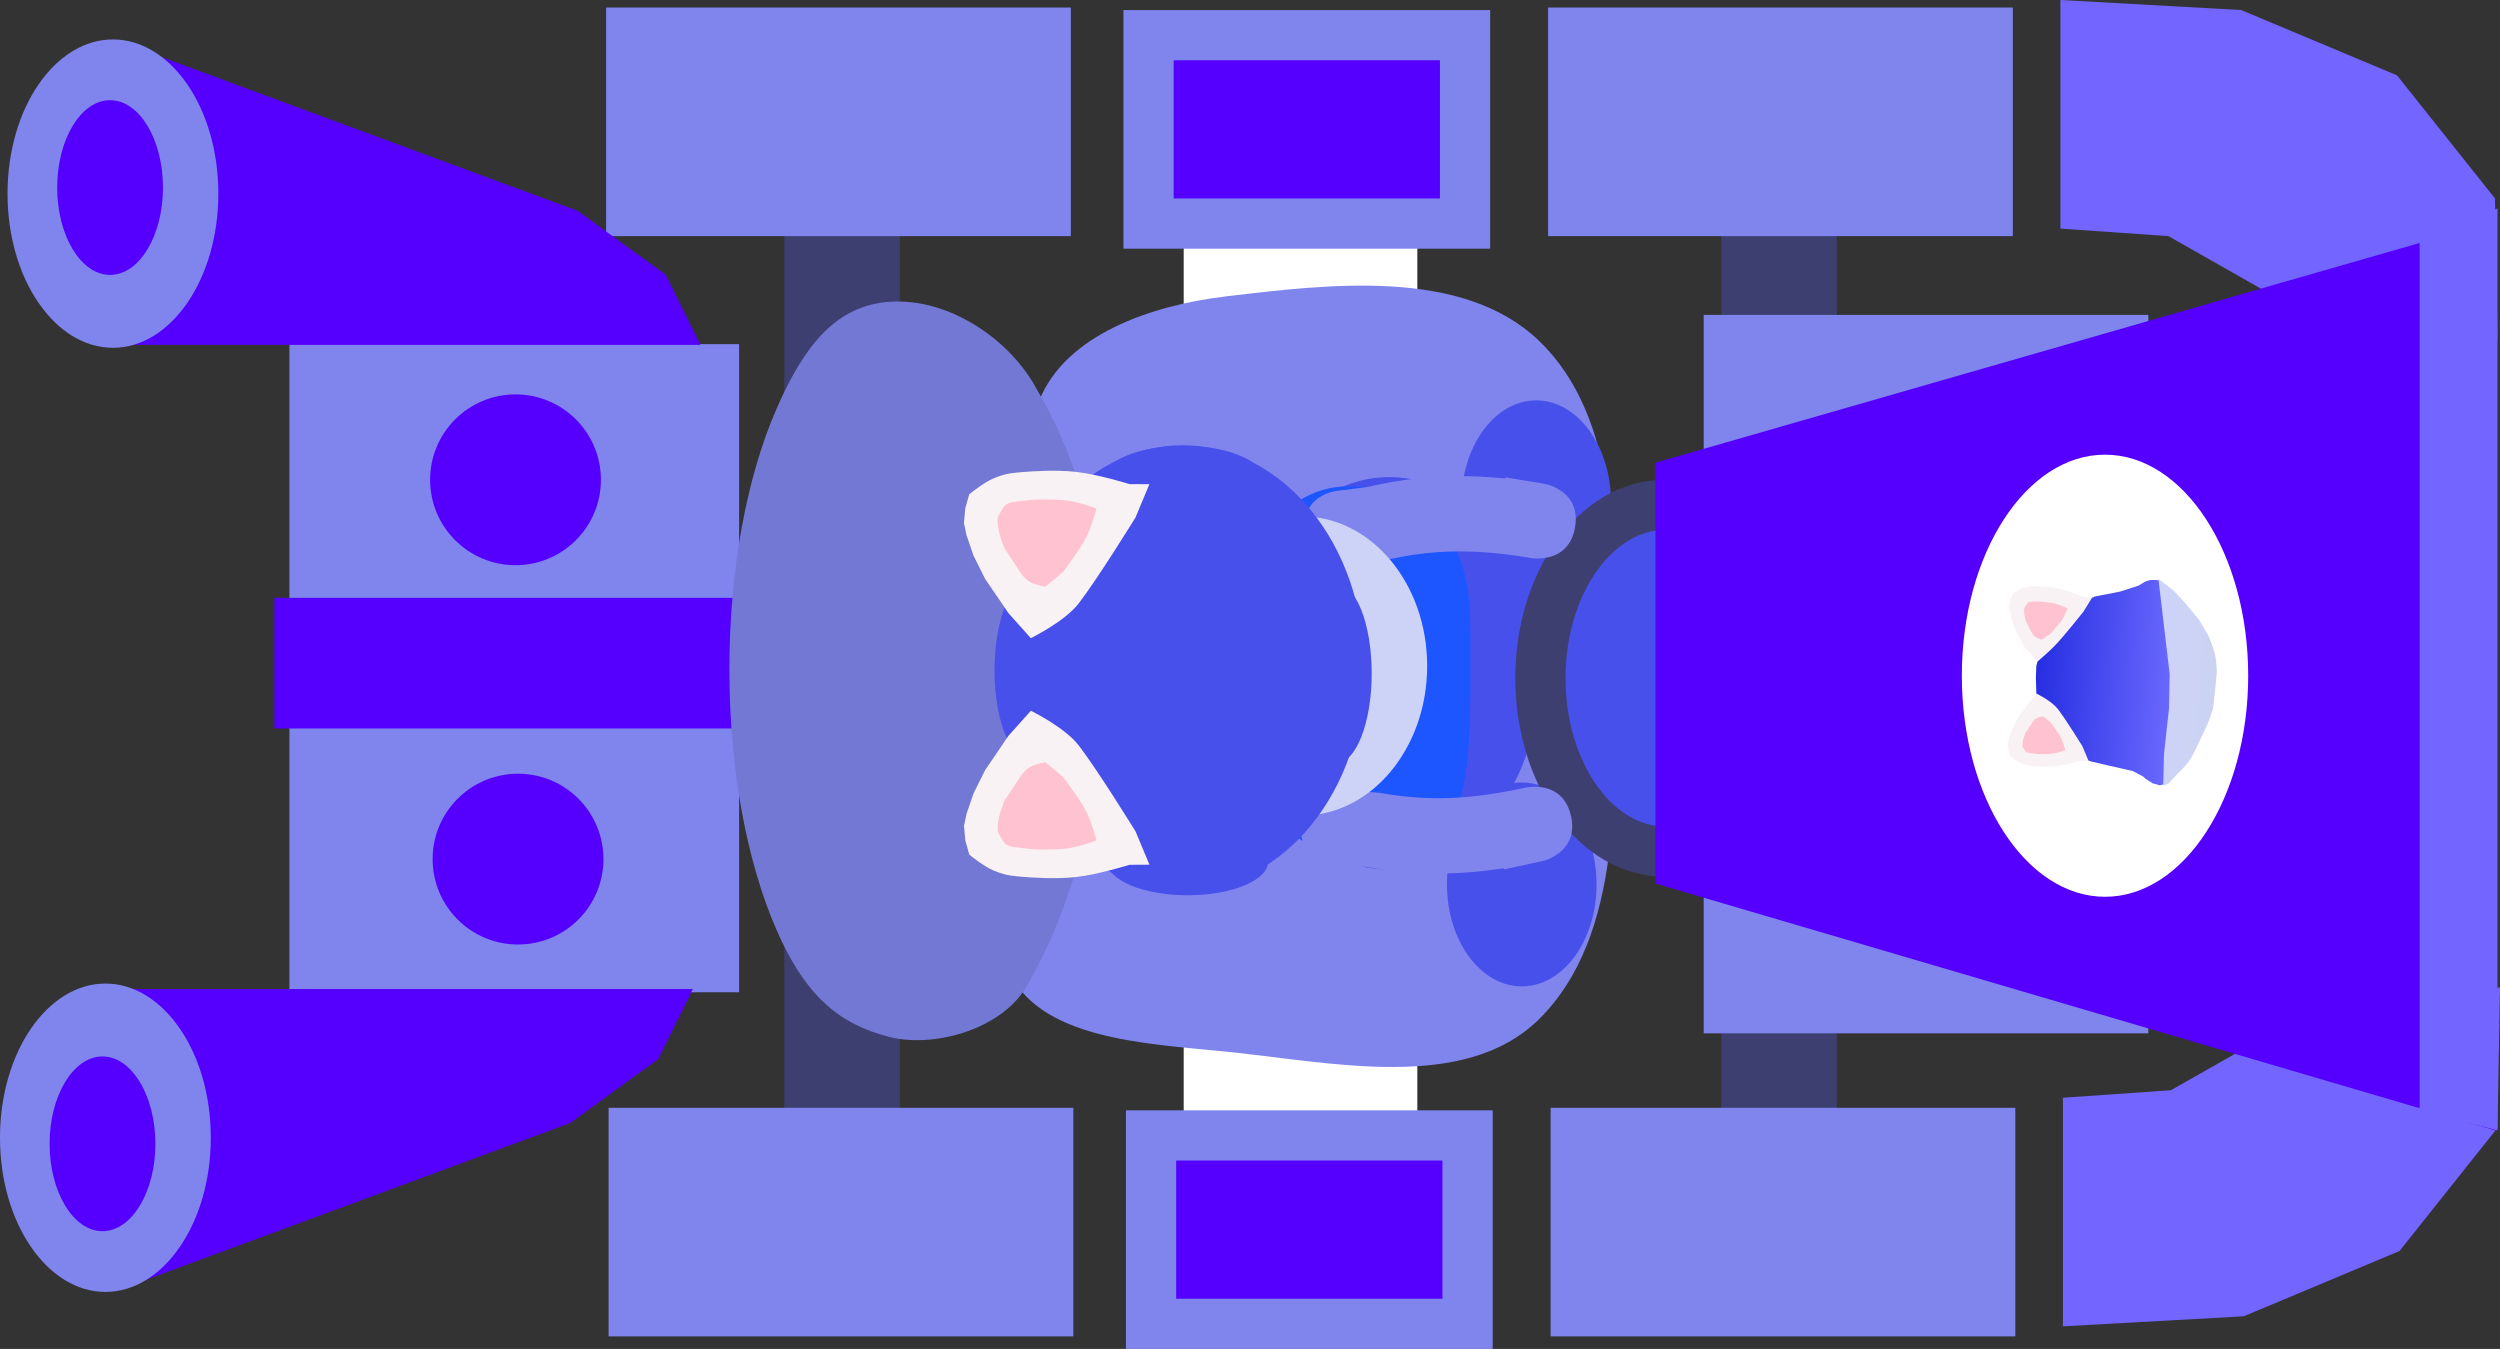 <svg version="1.1" xmlns="http://www.w3.org/2000/svg" xmlns:xlink="http://www.w3.org/1999/xlink" width="49.761" height="26.85" viewBox="0,0,49.761,26.85"><rect x="0" y="0" width="49.761" height="26.85" fill="#333333" stroke="none"/><defs><linearGradient x1="2723.165" y1="1976.855" x2="2729.738" y2="1976.855" gradientUnits="userSpaceOnUse" id="color-1"><stop offset="0" stop-color="#e7dee4"/><stop offset="1" stop-color="#e4c7cc"/></linearGradient><linearGradient x1="2724.619" y1="1974.898" x2="2724.619" y2="1979.373" gradientUnits="userSpaceOnUse" id="color-2"><stop offset="0" stop-color="#f6a0b7"/><stop offset="1" stop-color="#ffd0de"/></linearGradient><linearGradient x1="250.356" y1="179.988" x2="253.765" y2="180.184" gradientUnits="userSpaceOnUse" id="color-3"><stop offset="0" stop-color="#1721db"/><stop offset="1" stop-color="#6c6aff"/></linearGradient><linearGradient x1="253.246" y1="180.127" x2="254.564" y2="180.203" gradientUnits="userSpaceOnUse" id="color-4"><stop offset="0" stop-color="#cdd3fa"/><stop offset="1" stop-color="#cbd3f2"/></linearGradient></defs><g transform="translate(-210.453,-166.575)"><g data-paper-data="{&quot;isPaintingLayer&quot;:true}" fill-rule="nonzero" stroke-linejoin="miter" stroke-miterlimit="10" stroke-dasharray="" stroke-dashoffset="0" style="mix-blend-mode: normal"><path d="M223.414,178.675h25v2.1h-25z" fill="#ffffff" stroke="none" stroke-width="0.884" stroke-linecap="butt"/><path d="M234.014,170.775h4.65v18.6h-4.65z" fill="#ffffff" stroke="none" stroke-width="1" stroke-linecap="butt"/><path d="M244.714,170.525h2.3v18.75h-2.3z" fill="#3d3f70" stroke="none" stroke-width="1" stroke-linecap="butt"/><path d="M226.064,170.525h2.3v18.75h-2.3z" fill="#3d3f70" stroke="none" stroke-width="1" stroke-linecap="butt"/><path d="M251.464,166.575l3.6,0.2l3.1,1.3l1.95,2.45l0.05,2.8l-4.7,-1l-1.85,-1.05l-2.15,-0.15z" fill="#7365ff" stroke="none" stroke-width="1" stroke-linecap="round"/><path d="M251.514,188.425l2.15,-0.15l1.85,-1.05l4.7,-1l-0.05,2.8l-1.95,2.45l-3.1,1.3l-3.6,0.2z" data-paper-data="{&quot;origPos&quot;:null}" fill="#7365ff" stroke="none" stroke-width="1" stroke-linecap="round"/><path d="M216.214,173.425h8.95v12.9h-8.95z" fill="#7f85ed" stroke="none" stroke-width="1" stroke-linecap="butt"/><path d="M215.914,178.475h9.5v2.6h-9.5z" fill="#5500ff" stroke="none" stroke-width="1" stroke-linecap="butt"/><g data-paper-data="{&quot;origPos&quot;:null}" stroke="none" stroke-width="1.59" stroke-linecap="round"><path d="M234.837,172.476c2.083,-0.248 4.723,-0.571 6.242,0.875c1.616,1.546 1.52,4.256 1.511,6.441c0.009,2.43 0.186,5.41 -1.511,7.077c-1.493,1.461 -4.163,0.843 -6.242,0.636c-1.589,-0.159 -3.758,-0.242 -4.333,-1.67c-0.817,-1.84 0.975,-3.896 1.113,-5.884c0.126,-1.803 -1.234,-3.745 -0.477,-5.407c0.522,-1.306 2.23,-1.892 3.697,-2.067z" data-paper-data="{&quot;origPos&quot;:null}" fill="#7f85ed"/><path d="M228.152,172.583c1.18,-0.089 2.414,0.748 2.942,1.749c1.019,1.722 1.42,3.828 1.352,5.805c-0.073,2.107 -0.525,4.327 -1.59,6.123c-0.52,0.817 -1.827,1.177 -2.704,0.954c-1.002,-0.256 -1.673,-0.819 -2.249,-2.144c-0.576,-1.325 -0.932,-3.154 -0.932,-5.172c0,-2.018 0.356,-3.847 0.932,-5.172c0.576,-1.325 1.217,-2.066 2.249,-2.144z" fill="#7378d4"/></g><path d="M241.104,179.977c0,2.157 -1.342,3.906 -2.997,3.906c-1.655,0 -2.997,-1.749 -2.997,-3.906c0,-2.157 1.342,-3.906 2.997,-3.906c1.655,0 2.997,1.749 2.997,3.906z" data-paper-data="{&quot;origPos&quot;:null}" fill="#4850ec" stroke="none" stroke-width="NaN" stroke-linecap="butt"/><path d="M239.718,179.012c0,1.88 0.078,3.703 -0.647,4.171c-0.242,0.156 -1.522,0.37 -1.81,0.37c-1.357,0 -2.457,-1.633 -2.457,-3.648c0,-2.015 1.1,-3.648 2.457,-3.648c1.357,0 2.457,0.74 2.457,2.755z" data-paper-data="{&quot;origPos&quot;:null}" fill="#1d55ff" stroke="none" stroke-width="0" stroke-linecap="butt"/><path d="M242.519,176.573c0,1.121 -0.667,2.029 -1.489,2.029c-0.822,0 -1.489,-0.908 -1.489,-2.029c0,-1.121 0.667,-2.029 1.489,-2.029c0.822,0 1.489,0.908 1.489,2.029z" data-paper-data="{&quot;origPos&quot;:null}" fill="#4850ec" stroke="none" stroke-width="0" stroke-linecap="butt"/><path d="M242.232,184.179c0,1.121 -0.667,2.029 -1.489,2.029c-0.822,0 -1.489,-0.908 -1.489,-2.029c0,-1.121 0.667,-2.029 1.489,-2.029c0.822,0 1.489,0.908 1.489,2.029z" data-paper-data="{&quot;origPos&quot;:null}" fill="#4850ec" stroke="none" stroke-width="0" stroke-linecap="butt"/><path d="M244.364,172.843h8.85v14.3h-8.85z" fill="#7f85ed" stroke="none" stroke-width="1.147" stroke-linecap="butt"/><path d="M243.589,176.625c0.683,0 1.302,0.387 1.75,1.011c0.448,0.625 0.725,1.487 0.725,2.439c0,0.952 -0.277,1.814 -0.725,2.439c-0.448,0.624 -1.067,1.011 -1.75,1.011c-0.683,0 -1.302,-0.387 -1.75,-1.011c-0.448,-0.625 -0.725,-1.487 -0.725,-2.439c0,-0.952 0.277,-1.814 0.725,-2.439c0.448,-0.624 1.067,-1.011 1.75,-1.011z" data-paper-data="{&quot;origPos&quot;:null}" fill="#4850ec" stroke="#3d3f70" stroke-width="1" stroke-linecap="butt"/><path d="M243.404,175.785l16.724,-4.809v18.102l-16.724,-4.917z" data-paper-data="{&quot;origPos&quot;:null}" fill="#5500ff" stroke="none" stroke-width="0.54" stroke-linecap="butt"/><path d="M252.352,175.625c0.786,0 1.499,0.493 2.015,1.29c0.516,0.796 0.835,1.896 0.835,3.11c0,1.214 -0.319,2.314 -0.835,3.11c-0.516,0.797 -1.229,1.29 -2.015,1.29c-0.786,0 -1.499,-0.493 -2.015,-1.29c-0.516,-0.796 -0.835,-1.896 -0.835,-3.11c0,-1.214 0.319,-2.314 0.835,-3.11c0.516,-0.797 1.229,-1.29 2.015,-1.29z" data-paper-data="{&quot;origPos&quot;:null}" fill="#ffffff" stroke="none" stroke-width="1" stroke-linecap="butt"/><g><path d="M222.567,188.625h9.25v4.55h-9.25z" fill="#7f85ed" stroke="none" stroke-width="1.062" stroke-linecap="butt"/><path d="M241.317,188.625h9.25v4.55h-9.25z" fill="#7f85ed" stroke="none" stroke-width="1.062" stroke-linecap="butt"/><path d="M233.364,189.175h6.3v3.75h-6.3z" fill="#5500ff" stroke="#7f85ed" stroke-width="1" stroke-linecap="round"/></g><g data-paper-data="{&quot;origPos&quot;:null}"><path d="M222.517,166.725h9.25v4.55h-9.25z" fill="#7f85ed" stroke="none" stroke-width="1.062" stroke-linecap="butt"/><path d="M241.267,166.725h9.25v4.55h-9.25z" data-paper-data="{&quot;origPos&quot;:null}" fill="#7f85ed" stroke="none" stroke-width="1.062" stroke-linecap="butt"/><path d="M233.314,167.275h6.3v3.75h-6.3z" data-paper-data="{&quot;origPos&quot;:null}" fill="#5500ff" stroke="#7f85ed" stroke-width="1" stroke-linecap="round"/></g><g stroke="none"><path d="M212.933,167.439l9.018,3.333l1.754,1.273l0.689,1.394h-11.461z" fill="#5500ff" stroke-width="1.232" stroke-linecap="round"/><path d="M211.217,172.598c-0.381,-0.555 -0.614,-1.322 -0.614,-2.169c0,-0.847 0.234,-1.614 0.614,-2.169c0.381,-0.556 0.905,-0.9 1.484,-0.9c0.578,0 1.103,0.343 1.484,0.9c0.381,0.555 0.614,1.322 0.614,2.169c0,0.847 -0.234,1.614 -0.614,2.169c-0.381,0.556 -0.905,0.9 -1.484,0.9c-0.579,0 -1.103,-0.343 -1.484,-0.9z" fill="#7f85ed" stroke-width="2.387" stroke-linecap="butt"/><path d="M211.9,171.537c-0.19,-0.314 -0.309,-0.749 -0.309,-1.229c0,-0.48 0.118,-0.915 0.309,-1.229c0.19,-0.315 0.453,-0.51 0.744,-0.51c0.291,0 0.553,0.195 0.744,0.51c0.19,0.314 0.309,0.749 0.309,1.229c0,0.48 -0.118,0.915 -0.309,1.229c-0.19,0.315 -0.453,0.51 -0.744,0.51c-0.291,0 -0.553,-0.195 -0.744,-0.51z" fill="#5500ff" stroke-width="1.197" stroke-linecap="butt"/></g><g stroke="none"><path d="M212.783,186.261h11.461l-0.689,1.394l-1.754,1.273l-9.018,3.333z" fill="#5500ff" stroke-width="1.232" stroke-linecap="round"/><path d="M212.551,186.152c0.578,0 1.103,0.343 1.484,0.9c0.381,0.555 0.614,1.322 0.614,2.169c0,0.847 -0.234,1.614 -0.614,2.169c-0.381,0.556 -0.905,0.9 -1.484,0.9c-0.579,0 -1.103,-0.343 -1.484,-0.9c-0.381,-0.555 -0.614,-1.322 -0.614,-2.169c0,-0.847 0.234,-1.614 0.614,-2.169c0.381,-0.556 0.905,-0.9 1.484,-0.9z" fill="#7f85ed" stroke-width="2.387" stroke-linecap="butt"/><path d="M212.493,187.603c0.291,0 0.553,0.195 0.744,0.51c0.19,0.314 0.309,0.749 0.309,1.229c0,0.48 -0.118,0.915 -0.309,1.229c-0.19,0.315 -0.453,0.51 -0.744,0.51c-0.291,0 -0.553,-0.195 -0.744,-0.51c-0.19,-0.314 -0.309,-0.749 -0.309,-1.229c0,-0.48 0.118,-0.915 0.309,-1.229c0.19,-0.315 0.453,-0.51 0.744,-0.51z" fill="#5500ff" stroke-width="1.197" stroke-linecap="butt"/></g><path d="M220.764,181.975c0.469,0 0.894,0.19 1.202,0.498c0.308,0.308 0.498,0.733 0.498,1.202c0,0.469 -0.19,0.894 -0.498,1.202c-0.308,0.308 -0.733,0.498 -1.202,0.498c-0.469,0 -0.894,-0.19 -1.202,-0.498c-0.308,-0.308 -0.498,-0.733 -0.498,-1.202c0,-0.469 0.19,-0.894 0.498,-1.202c0.308,-0.308 0.733,-0.498 1.202,-0.498z" fill="#5500ff" stroke="none" stroke-width="1" stroke-linecap="butt"/><path d="M220.714,174.425c0.469,0 0.894,0.19 1.202,0.498c0.308,0.308 0.498,0.733 0.498,1.202c0,0.469 -0.19,0.894 -0.498,1.202c-0.308,0.308 -0.733,0.498 -1.202,0.498c-0.469,0 -0.894,-0.19 -1.202,-0.498c-0.308,-0.308 -0.498,-0.733 -0.498,-1.202c0,-0.469 0.19,-0.894 0.498,-1.202c0.308,-0.308 0.733,-0.498 1.202,-0.498z" fill="#5500ff" stroke="none" stroke-width="1" stroke-linecap="butt"/><path d="M258.614,171.375l1.55,-0.65v18.35l-1.55,-0.4z" data-paper-data="{&quot;origPos&quot;:null}" fill="#7365ff" stroke="none" stroke-width="1" stroke-linecap="round"/><path d="M236.339,183.051c-0.011,-0.75 0.739,-0.761 0.739,-0.761l0.82,0.063c1.045,0.189 1.895,0.123 2.933,-0.104c0,0 0.12,-0.026 0.273,-0.009c0.226,0.025 0.524,0.145 0.62,0.581c0.096,0.436 -0.126,0.67 -0.32,0.787c-0.075,0.049 -0.16,0.086 -0.252,0.106l-0.76,0.166l-0.005,-0.023c-0.919,0.141 -1.782,0.148 -2.756,-0.029l-0.53,-0.039c0,0 -0.75,0.011 -0.761,-0.739z" data-paper-data="{&quot;origPos&quot;:null,&quot;origRot&quot;:0}" fill="#7f85ed" stroke="none" stroke-width="0.5" stroke-linecap="butt"/><path d="M237.138,176.336l0.527,-0.066c0.963,-0.226 1.826,-0.264 2.751,-0.17l0.004,-0.023l0.767,0.127c0.094,0.016 0.18,0.048 0.257,0.093c0.2,0.107 0.433,0.329 0.36,0.77c-0.073,0.441 -0.365,0.575 -0.589,0.612c-0.152,0.025 -0.273,0.005 -0.273,0.005c-1.048,-0.174 -1.9,-0.197 -2.934,0.046l-0.815,0.105c0,0 -0.75,0.027 -0.777,-0.722c-0.027,-0.75 0.722,-0.777 0.722,-0.777z" data-paper-data="{&quot;origPos&quot;:null,&quot;index&quot;:null,&quot;origRot&quot;:0}" fill="#7f85ed" stroke="none" stroke-width="0.5" stroke-linecap="butt"/><path d="M237.763,179.98c0,1.604 -0.723,2.904 -1.614,2.904c-0.891,0 -1.614,-1.3 -1.614,-2.904c0,-1.604 0.723,-2.904 1.614,-2.904c0.891,0 1.614,1.3 1.614,2.904z" data-paper-data="{&quot;origPos&quot;:null}" fill="#ffe0a0" stroke="none" stroke-width="0" stroke-linecap="butt"/><path d="M238.86,179.831c0,1.645 -1.117,2.978 -2.494,2.978c-1.378,0 -2.494,-1.333 -2.494,-2.978c0,-1.645 1.117,-2.978 2.494,-2.978c1.378,0 2.494,1.333 2.494,2.978z" data-paper-data="{&quot;origPos&quot;:null}" fill="#ccd3f6" stroke="none" stroke-width="0" stroke-linecap="butt"/><g data-paper-data="{&quot;origPos&quot;:null}" fill="#4850ec" stroke="none" stroke-width="0" stroke-linecap="butt"><path d="M237.607,179.868c0,2.447 -1.617,4.43 -3.611,4.43c-1.994,0 -3.611,-1.983 -3.611,-4.43c0,-2.447 1.617,-4.43 3.611,-4.43c1.994,0 3.611,1.983 3.611,4.43z" data-paper-data="{&quot;origPos&quot;:null}"/><path d="M235.745,179.793c0,1.213 -0.75,2.196 -1.675,2.196c-0.925,0 -1.675,-0.983 -1.675,-2.196c0,-1.213 0.75,-2.196 1.675,-2.196c0.925,0 1.675,0.983 1.675,2.196z" data-paper-data="{&quot;origPos&quot;:null}"/><path d="M237.756,179.98c0,0.987 -0.317,1.787 -0.707,1.787c-0.391,0 -0.707,-0.8 -0.707,-1.787c0,-0.987 0.317,-1.787 0.707,-1.787c0.391,0 0.707,0.8 0.707,1.787z" data-paper-data="{&quot;origPos&quot;:null}"/><path d="M231.662,179.917c0,0.987 -0.317,1.787 -0.707,1.787c-0.391,0 -0.707,-0.8 -0.707,-1.787c0,-0.987 0.317,-1.787 0.707,-1.787c0.391,0 0.707,0.8 0.707,1.787z" data-paper-data="{&quot;origPos&quot;:null}"/><path d="M235.608,176.119c0,0.37 -0.717,0.67 -1.601,0.67c-0.884,0 -1.601,-0.3 -1.601,-0.67c0,-0.37 0.717,-0.67 1.601,-0.67c0.884,0 1.601,0.3 1.601,0.67z" data-paper-data="{&quot;origPos&quot;:null}"/><path d="M235.694,183.725c0,0.37 -0.717,0.67 -1.601,0.67c-0.884,0 -1.601,-0.3 -1.601,-0.67c0,-0.37 0.717,-0.67 1.601,-0.67c0.884,0 1.601,0.3 1.601,0.67z" data-paper-data="{&quot;origPos&quot;:null}"/></g><path d="" data-paper-data="{&quot;index&quot;:null}" fill="url(#color-1)" stroke="#000000" stroke-width="0" stroke-linecap="round"/><path d="" data-paper-data="{&quot;index&quot;:null}" fill="url(#color-2)" stroke="#000000" stroke-width="0" stroke-linecap="round"/><g><path d="M251.074,179.521l0.109,-0.19l0.209,-0.308l0.314,-0.343l0.204,-0.133l0.243,-0.099l0.506,-0.1l0.363,-0.118l0.123,-0.075c0,0 0.069,-0.03 0.115,-0.035c0.047,-0.005 0.18,0.005 0.18,0.005l0.047,0.075l0.12,0.693l0.125,1.854l-0.082,1.342l-0.067,0.084l-0.141,0.033l-0.142,-0.039l-0.139,-0.091l-0.049,-0.044l-0.21,-0.11l-0.514,-0.117l-0.321,-0.075l-0.101,-0.037l-0.133,-0.149l-0.377,-0.375l-0.42,-0.643l-0.051,-0.158l-0.009,-0.295l0.009,-0.247z" data-paper-data="{&quot;index&quot;:null}" fill="url(#color-3)" stroke="#000000" stroke-width="0" stroke-linecap="round"/><path d="M253.792,178.41l0.161,0.174l0.267,0.322l0.191,0.323c0,0 0.096,0.226 0.131,0.379c0.035,0.153 0.036,0.344 0.036,0.344l-0.038,0.396l-0.037,0.334l-0.105,0.295l-0.195,0.413c0,0 -0.096,0.216 -0.183,0.339c-0.086,0.123 -0.235,0.255 -0.235,0.255l-0.169,0.188l-0.106,0.042l0.016,-0.637l0.1,-0.902l0.013,-0.684l-0.126,-1.062l-0.098,-0.832l0.291,0.224z" data-paper-data="{&quot;index&quot;:null}" fill="url(#color-4)" stroke="#000000" stroke-width="0" stroke-linecap="round"/><path d="M250.44,181.277l0.061,-0.178l0.1,-0.201l0.203,-0.298l0.193,-0.215c0,0 0.291,0.142 0.413,0.299c0.159,0.205 0.492,0.744 0.492,0.744l0.121,0.288l-0.172,0.001c0,0 -0.274,0.085 -0.46,0.106c-0.186,0.02 -0.382,0.005 -0.479,-0.003c-0.096,-0.008 -0.152,-0.017 -0.24,-0.055c-0.089,-0.038 -0.207,-0.136 -0.207,-0.136l-0.034,-0.122l-0.011,-0.127z" data-paper-data="{&quot;index&quot;:null}" fill="#f9f2f5" stroke="#000000" stroke-width="0" stroke-linecap="round"/><path d="M250.991,180.87c0.047,-0.026 0.131,-0.039 0.131,-0.039l0.152,0.128c0,0 0.161,0.213 0.204,0.306c0.043,0.092 0.085,0.242 0.085,0.242c0,0 -0.135,0.052 -0.246,0.068c-0.112,0.016 -0.289,0.009 -0.289,0.009c0,0 -0.177,-0.015 -0.215,-0.028c-0.038,-0.013 -0.05,-0.029 -0.073,-0.071c-0.023,-0.043 -0.037,-0.038 -0.029,-0.12c0.007,-0.082 0.058,-0.203 0.058,-0.203l0.141,-0.214c0,0 0.035,-0.052 0.082,-0.078z" data-paper-data="{&quot;index&quot;:null}" fill="#ffc2d0" stroke="#000000" stroke-width="0" stroke-linecap="round"/><path d="M250.445,178.625l0.026,-0.125l0.048,-0.117c0,0 0.128,-0.084 0.221,-0.111c0.093,-0.027 0.149,-0.03 0.245,-0.027c0.096,0.003 0.294,0.011 0.476,0.052c0.182,0.042 0.445,0.158 0.445,0.158l0.185,0.021l-0.167,0.272c0,0 -0.392,0.496 -0.574,0.682c-0.139,0.142 -0.338,0.309 -0.338,0.309l-0.273,-0.295l-0.167,-0.319l-0.076,-0.211l-0.04,-0.183z" data-paper-data="{&quot;index&quot;:null}" fill="#f9f2f5" stroke="#000000" stroke-width="0" stroke-linecap="round"/><g fill="none" stroke="none" stroke-width="1" stroke-linecap="butt" font-family="sans-serif" font-weight="normal" font-size="12" text-anchor="start"/><path d="M250.964,179.253c-0.044,-0.031 -0.072,-0.087 -0.072,-0.087l-0.116,-0.228c0,0 -0.037,-0.126 -0.034,-0.208c0.002,-0.082 0.015,-0.076 0.043,-0.116c0.028,-0.04 0.042,-0.054 0.081,-0.062c0.039,-0.009 0.217,-0.003 0.217,-0.003c0,0 0.177,0.013 0.286,0.042c0.109,0.029 0.237,0.096 0.237,0.096c0,0 -0.058,0.144 -0.112,0.231c-0.054,0.087 -0.238,0.28 -0.238,0.28l-0.166,0.11c0,0 -0.082,-0.023 -0.126,-0.054z" data-paper-data="{&quot;index&quot;:null}" fill="#ffc2d0" stroke="#000000" stroke-width="0" stroke-linecap="round"/></g><g stroke="#000000" stroke-width="0" stroke-linecap="round"><path d="M229.691,182.775l0.14,-0.409l0.23,-0.462l0.467,-0.686l0.444,-0.496c0,0 0.67,0.327 0.951,0.689c0.367,0.473 1.132,1.712 1.132,1.712l0.277,0.663l-0.396,0.002c0,0 -0.632,0.196 -1.059,0.243c-0.428,0.047 -0.88,0.011 -1.102,-0.006c-0.221,-0.018 -0.349,-0.04 -0.553,-0.127c-0.204,-0.087 -0.476,-0.313 -0.476,-0.313l-0.079,-0.28l-0.026,-0.292z" data-paper-data="{&quot;index&quot;:null}" fill="#f9f2f5"/><path d="M230.961,181.837c0.108,-0.059 0.302,-0.089 0.302,-0.089l0.351,0.294c0,0 0.37,0.491 0.47,0.704c0.1,0.212 0.195,0.557 0.195,0.557c0,0 -0.31,0.12 -0.567,0.157c-0.258,0.037 -0.666,0.021 -0.666,0.021c0,0 -0.407,-0.034 -0.495,-0.064c-0.088,-0.03 -0.116,-0.066 -0.169,-0.164c-0.052,-0.098 -0.084,-0.088 -0.067,-0.277c0.017,-0.189 0.134,-0.467 0.134,-0.467l0.325,-0.492c0,0 0.081,-0.12 0.188,-0.179z" data-paper-data="{&quot;index&quot;:null}" fill="#ffc2d0"/></g><g data-paper-data="{&quot;index&quot;:null}" stroke="#000000" stroke-width="0" stroke-linecap="round"><path d="M229.64,176.986l0.026,-0.292l0.079,-0.28c0,0 0.272,-0.225 0.476,-0.313c0.204,-0.087 0.332,-0.109 0.553,-0.127c0.221,-0.018 0.674,-0.053 1.102,-0.006c0.428,0.047 1.059,0.243 1.059,0.243l0.396,0.002l-0.277,0.663c0,0 -0.765,1.239 -1.132,1.712c-0.281,0.362 -0.951,0.689 -0.951,0.689l-0.444,-0.496l-0.467,-0.686l-0.23,-0.462l-0.14,-0.409z" data-paper-data="{&quot;index&quot;:null}" fill="#f9f2f5"/><path d="M230.961,178.163c-0.108,-0.059 -0.188,-0.179 -0.188,-0.179l-0.325,-0.492c0,0 -0.117,-0.278 -0.134,-0.467c-0.017,-0.189 0.015,-0.179 0.067,-0.277c0.052,-0.098 0.081,-0.134 0.169,-0.164c0.088,-0.03 0.495,-0.064 0.495,-0.064c0,0 0.409,-0.016 0.666,0.021c0.258,0.037 0.567,0.157 0.567,0.157c0,0 -0.095,0.345 -0.195,0.557c-0.1,0.212 -0.47,0.704 -0.47,0.704l-0.351,0.294c0,0 -0.194,-0.03 -0.302,-0.089z" data-paper-data="{&quot;index&quot;:null}" fill="#ffc2d0"/></g></g></g></svg>